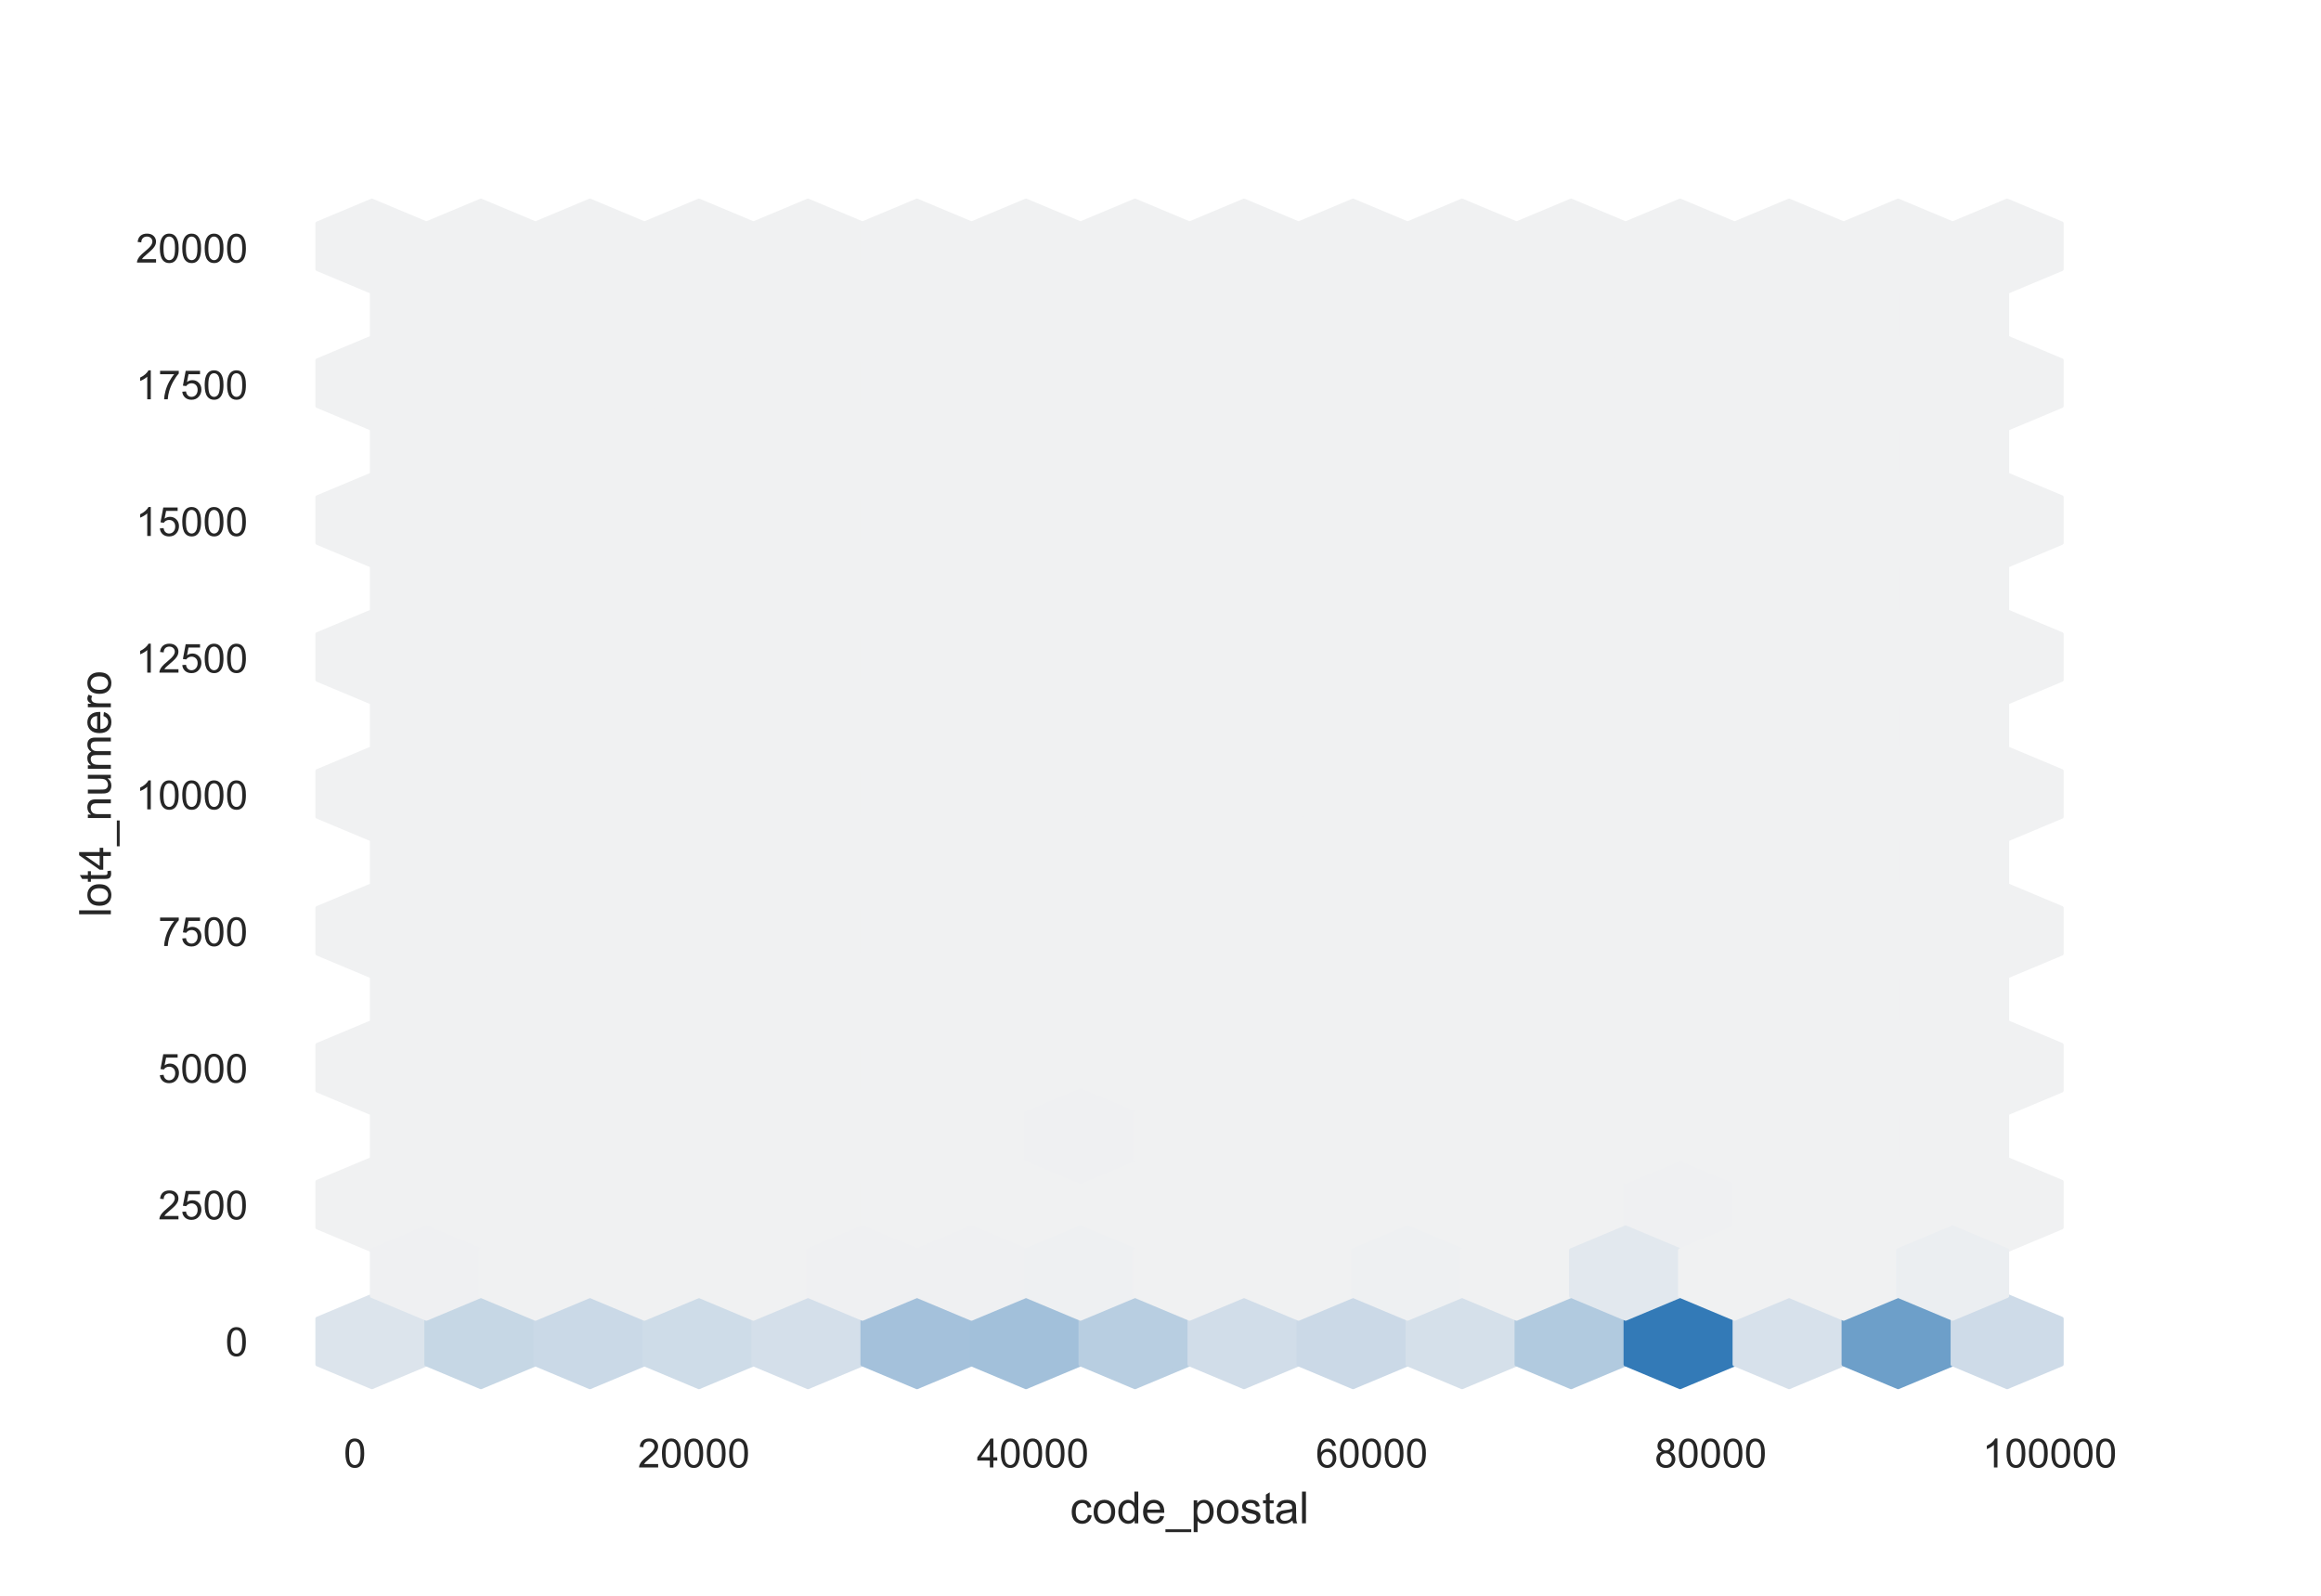 <?xml version="1.0" encoding="utf-8" standalone="no"?>
<!DOCTYPE svg PUBLIC "-//W3C//DTD SVG 1.1//EN"
  "http://www.w3.org/Graphics/SVG/1.1/DTD/svg11.dtd">
<!-- Created with matplotlib (https://matplotlib.org/) -->
<svg height="396pt" version="1.1" viewBox="0 0 576 396" width="576pt" xmlns="http://www.w3.org/2000/svg" xmlns:xlink="http://www.w3.org/1999/xlink">
 <defs>
  <style type="text/css">*{stroke-linecap:butt;stroke-linejoin:round;}</style>
 </defs>
 <g id="figure_1">
  <g id="patch_1">
   <path d="M 0 396 
L 576 396 
L 576 0 
L 0 0 
z
" style="fill:#ffffff;"/>
  </g>
  <g id="axes_1">
   <g id="patch_2">
    <path d="M 72 346.5 
L 518.4 346.5 
L 518.4 47.52 
L 72 47.52 
z
" style="fill:#ffffff;"/>
   </g>
   <g id="matplotlib.axis_1">
    <g id="xtick_1">
     <g id="text_1">
      <!-- 0 -->
      <g style="fill:#262626;" transform="translate(85.305 364.158)scale(0.1 -0.1)">
       <defs>
        <path d="M 4.156 35.297 
Q 4.156 48 6.766 55.734 
Q 9.375 63.484 14.516 67.672 
Q 19.672 71.875 27.484 71.875 
Q 33.25 71.875 37.594 69.547 
Q 41.938 67.234 44.766 62.859 
Q 47.609 58.5 49.219 52.219 
Q 50.828 45.953 50.828 35.297 
Q 50.828 22.703 48.234 14.969 
Q 45.656 7.234 40.5 3 
Q 35.359 -1.219 27.484 -1.219 
Q 17.141 -1.219 11.234 6.203 
Q 4.156 15.141 4.156 35.297 
z
M 13.188 35.297 
Q 13.188 17.672 17.312 11.828 
Q 21.438 6 27.484 6 
Q 33.547 6 37.672 11.859 
Q 41.797 17.719 41.797 35.297 
Q 41.797 52.984 37.672 58.781 
Q 33.547 64.594 27.391 64.594 
Q 21.344 64.594 17.719 59.469 
Q 13.188 52.938 13.188 35.297 
z
" id="ArialMT-48"/>
       </defs>
       <use xlink:href="#ArialMT-48"/>
      </g>
     </g>
    </g>
    <g id="xtick_2">
     <g id="text_2">
      <!-- 20000 -->
      <g style="fill:#262626;" transform="translate(158.299 364.158)scale(0.1 -0.1)">
       <defs>
        <path d="M 50.344 8.453 
L 50.344 0 
L 3.031 0 
Q 2.938 3.172 4.047 6.109 
Q 5.859 10.938 9.828 15.625 
Q 13.812 20.312 21.344 26.469 
Q 33.016 36.031 37.109 41.625 
Q 41.219 47.219 41.219 52.203 
Q 41.219 57.422 37.469 61 
Q 33.734 64.594 27.734 64.594 
Q 21.391 64.594 17.578 60.781 
Q 13.766 56.984 13.719 50.25 
L 4.688 51.172 
Q 5.609 61.281 11.656 66.578 
Q 17.719 71.875 27.938 71.875 
Q 38.234 71.875 44.234 66.156 
Q 50.25 60.453 50.25 52 
Q 50.25 47.703 48.484 43.547 
Q 46.734 39.406 42.656 34.812 
Q 38.578 30.219 29.109 22.219 
Q 21.188 15.578 18.938 13.203 
Q 16.703 10.844 15.234 8.453 
z
" id="ArialMT-50"/>
       </defs>
       <use xlink:href="#ArialMT-50"/>
       <use x="55.615" xlink:href="#ArialMT-48"/>
       <use x="111.23" xlink:href="#ArialMT-48"/>
       <use x="166.846" xlink:href="#ArialMT-48"/>
       <use x="222.461" xlink:href="#ArialMT-48"/>
      </g>
     </g>
    </g>
    <g id="xtick_3">
     <g id="text_3">
      <!-- 40000 -->
      <g style="fill:#262626;" transform="translate(242.415 364.158)scale(0.1 -0.1)">
       <defs>
        <path d="M 32.328 0 
L 32.328 17.141 
L 1.266 17.141 
L 1.266 25.203 
L 33.938 71.578 
L 41.109 71.578 
L 41.109 25.203 
L 50.781 25.203 
L 50.781 17.141 
L 41.109 17.141 
L 41.109 0 
z
M 32.328 25.203 
L 32.328 57.469 
L 9.906 25.203 
z
" id="ArialMT-52"/>
       </defs>
       <use xlink:href="#ArialMT-52"/>
       <use x="55.615" xlink:href="#ArialMT-48"/>
       <use x="111.23" xlink:href="#ArialMT-48"/>
       <use x="166.846" xlink:href="#ArialMT-48"/>
       <use x="222.461" xlink:href="#ArialMT-48"/>
      </g>
     </g>
    </g>
    <g id="xtick_4">
     <g id="text_4">
      <!-- 60000 -->
      <g style="fill:#262626;" transform="translate(326.531 364.158)scale(0.1 -0.1)">
       <defs>
        <path d="M 49.75 54.047 
L 41.016 53.375 
Q 39.844 58.547 37.703 60.891 
Q 34.125 64.656 28.906 64.656 
Q 24.703 64.656 21.531 62.312 
Q 17.391 59.281 14.984 53.469 
Q 12.594 47.656 12.5 36.922 
Q 15.672 41.75 20.266 44.094 
Q 24.859 46.438 29.891 46.438 
Q 38.672 46.438 44.844 39.969 
Q 51.031 33.5 51.031 23.25 
Q 51.031 16.5 48.125 10.719 
Q 45.219 4.938 40.141 1.859 
Q 35.062 -1.219 28.609 -1.219 
Q 17.625 -1.219 10.688 6.859 
Q 3.766 14.938 3.766 33.5 
Q 3.766 54.25 11.422 63.672 
Q 18.109 71.875 29.438 71.875 
Q 37.891 71.875 43.281 67.141 
Q 48.688 62.406 49.75 54.047 
z
M 13.875 23.188 
Q 13.875 18.656 15.797 14.5 
Q 17.719 10.359 21.188 8.172 
Q 24.656 6 28.469 6 
Q 34.031 6 38.031 10.484 
Q 42.047 14.984 42.047 22.703 
Q 42.047 30.125 38.078 34.391 
Q 34.125 38.672 28.125 38.672 
Q 22.172 38.672 18.016 34.391 
Q 13.875 30.125 13.875 23.188 
z
" id="ArialMT-54"/>
       </defs>
       <use xlink:href="#ArialMT-54"/>
       <use x="55.615" xlink:href="#ArialMT-48"/>
       <use x="111.23" xlink:href="#ArialMT-48"/>
       <use x="166.846" xlink:href="#ArialMT-48"/>
       <use x="222.461" xlink:href="#ArialMT-48"/>
      </g>
     </g>
    </g>
    <g id="xtick_5">
     <g id="text_5">
      <!-- 80000 -->
      <g style="fill:#262626;" transform="translate(410.647 364.158)scale(0.1 -0.1)">
       <defs>
        <path d="M 17.672 38.812 
Q 12.203 40.828 9.562 44.531 
Q 6.938 48.25 6.938 53.422 
Q 6.938 61.234 12.547 66.547 
Q 18.172 71.875 27.484 71.875 
Q 36.859 71.875 42.578 66.422 
Q 48.297 60.984 48.297 53.172 
Q 48.297 48.188 45.672 44.5 
Q 43.062 40.828 37.75 38.812 
Q 44.344 36.672 47.781 31.875 
Q 51.219 27.094 51.219 20.453 
Q 51.219 11.281 44.719 5.031 
Q 38.234 -1.219 27.641 -1.219 
Q 17.047 -1.219 10.547 5.047 
Q 4.047 11.328 4.047 20.703 
Q 4.047 27.688 7.594 32.391 
Q 11.141 37.109 17.672 38.812 
z
M 15.922 53.719 
Q 15.922 48.641 19.188 45.406 
Q 22.469 42.188 27.688 42.188 
Q 32.766 42.188 36.016 45.375 
Q 39.266 48.578 39.266 53.219 
Q 39.266 58.062 35.906 61.359 
Q 32.562 64.656 27.594 64.656 
Q 22.562 64.656 19.234 61.422 
Q 15.922 58.203 15.922 53.719 
z
M 13.094 20.656 
Q 13.094 16.891 14.875 13.375 
Q 16.656 9.859 20.172 7.922 
Q 23.688 6 27.734 6 
Q 34.031 6 38.125 10.047 
Q 42.234 14.109 42.234 20.359 
Q 42.234 26.703 38.016 30.859 
Q 33.797 35.016 27.438 35.016 
Q 21.234 35.016 17.156 30.906 
Q 13.094 26.812 13.094 20.656 
z
" id="ArialMT-56"/>
       </defs>
       <use xlink:href="#ArialMT-56"/>
       <use x="55.615" xlink:href="#ArialMT-48"/>
       <use x="111.23" xlink:href="#ArialMT-48"/>
       <use x="166.846" xlink:href="#ArialMT-48"/>
       <use x="222.461" xlink:href="#ArialMT-48"/>
      </g>
     </g>
    </g>
    <g id="xtick_6">
     <g id="text_6">
      <!-- 100000 -->
      <g style="fill:#262626;" transform="translate(491.983 364.158)scale(0.1 -0.1)">
       <defs>
        <path d="M 37.25 0 
L 28.469 0 
L 28.469 56 
Q 25.297 52.984 20.141 49.953 
Q 14.984 46.922 10.891 45.406 
L 10.891 53.906 
Q 18.266 57.375 23.781 62.297 
Q 29.297 67.234 31.594 71.875 
L 37.25 71.875 
z
" id="ArialMT-49"/>
       </defs>
       <use xlink:href="#ArialMT-49"/>
       <use x="55.615" xlink:href="#ArialMT-48"/>
       <use x="111.23" xlink:href="#ArialMT-48"/>
       <use x="166.846" xlink:href="#ArialMT-48"/>
       <use x="222.461" xlink:href="#ArialMT-48"/>
       <use x="278.076" xlink:href="#ArialMT-48"/>
      </g>
     </g>
    </g>
    <g id="text_7">
     <!-- code_postal -->
     <g style="fill:#262626;" transform="translate(265.54 378.019)scale(0.11 -0.11)">
      <defs>
       <path d="M 40.438 19 
L 49.078 17.875 
Q 47.656 8.938 41.812 3.875 
Q 35.984 -1.172 27.484 -1.172 
Q 16.844 -1.172 10.375 5.781 
Q 3.906 12.75 3.906 25.734 
Q 3.906 34.125 6.688 40.422 
Q 9.469 46.734 15.156 49.875 
Q 20.844 53.031 27.547 53.031 
Q 35.984 53.031 41.359 48.75 
Q 46.734 44.484 48.25 36.625 
L 39.703 35.297 
Q 38.484 40.531 35.375 43.156 
Q 32.281 45.797 27.875 45.797 
Q 21.234 45.797 17.078 41.031 
Q 12.938 36.281 12.938 25.984 
Q 12.938 15.531 16.938 10.797 
Q 20.953 6.062 27.391 6.062 
Q 32.562 6.062 36.031 9.234 
Q 39.5 12.406 40.438 19 
z
" id="ArialMT-99"/>
       <path d="M 3.328 25.922 
Q 3.328 40.328 11.328 47.266 
Q 18.016 53.031 27.641 53.031 
Q 38.328 53.031 45.109 46.016 
Q 51.906 39.016 51.906 26.656 
Q 51.906 16.656 48.906 10.906 
Q 45.906 5.172 40.156 2 
Q 34.422 -1.172 27.641 -1.172 
Q 16.75 -1.172 10.031 5.812 
Q 3.328 12.797 3.328 25.922 
z
M 12.359 25.922 
Q 12.359 15.969 16.703 11.016 
Q 21.047 6.062 27.641 6.062 
Q 34.188 6.062 38.531 11.031 
Q 42.875 16.016 42.875 26.219 
Q 42.875 35.844 38.5 40.797 
Q 34.125 45.75 27.641 45.75 
Q 21.047 45.75 16.703 40.812 
Q 12.359 35.891 12.359 25.922 
z
" id="ArialMT-111"/>
       <path d="M 40.234 0 
L 40.234 6.547 
Q 35.297 -1.172 25.734 -1.172 
Q 19.531 -1.172 14.328 2.25 
Q 9.125 5.672 6.266 11.797 
Q 3.422 17.922 3.422 25.875 
Q 3.422 33.641 6 39.969 
Q 8.594 46.297 13.766 49.656 
Q 18.953 53.031 25.344 53.031 
Q 30.031 53.031 33.688 51.047 
Q 37.359 49.078 39.656 45.906 
L 39.656 71.578 
L 48.391 71.578 
L 48.391 0 
z
M 12.453 25.875 
Q 12.453 15.922 16.641 10.984 
Q 20.844 6.062 26.562 6.062 
Q 32.328 6.062 36.344 10.766 
Q 40.375 15.484 40.375 25.141 
Q 40.375 35.797 36.266 40.766 
Q 32.172 45.75 26.172 45.75 
Q 20.312 45.75 16.375 40.969 
Q 12.453 36.188 12.453 25.875 
z
" id="ArialMT-100"/>
       <path d="M 42.094 16.703 
L 51.172 15.578 
Q 49.031 7.625 43.219 3.219 
Q 37.406 -1.172 28.375 -1.172 
Q 17 -1.172 10.328 5.828 
Q 3.656 12.844 3.656 25.484 
Q 3.656 38.578 10.391 45.797 
Q 17.141 53.031 27.875 53.031 
Q 38.281 53.031 44.875 45.953 
Q 51.469 38.875 51.469 26.031 
Q 51.469 25.25 51.422 23.688 
L 12.75 23.688 
Q 13.234 15.141 17.578 10.594 
Q 21.922 6.062 28.422 6.062 
Q 33.25 6.062 36.672 8.594 
Q 40.094 11.141 42.094 16.703 
z
M 13.234 30.906 
L 42.188 30.906 
Q 41.609 37.453 38.875 40.719 
Q 34.672 45.797 27.984 45.797 
Q 21.922 45.797 17.797 41.75 
Q 13.672 37.703 13.234 30.906 
z
" id="ArialMT-101"/>
       <path d="M -1.516 -19.875 
L -1.516 -13.531 
L 56.734 -13.531 
L 56.734 -19.875 
z
" id="ArialMT-95"/>
       <path d="M 6.594 -19.875 
L 6.594 51.859 
L 14.594 51.859 
L 14.594 45.125 
Q 17.438 49.078 21 51.047 
Q 24.562 53.031 29.641 53.031 
Q 36.281 53.031 41.359 49.609 
Q 46.438 46.188 49.016 39.953 
Q 51.609 33.734 51.609 26.312 
Q 51.609 18.359 48.75 11.984 
Q 45.906 5.609 40.453 2.219 
Q 35.016 -1.172 29 -1.172 
Q 24.609 -1.172 21.109 0.688 
Q 17.625 2.547 15.375 5.375 
L 15.375 -19.875 
z
M 14.547 25.641 
Q 14.547 15.625 18.594 10.844 
Q 22.656 6.062 28.422 6.062 
Q 34.281 6.062 38.453 11.016 
Q 42.625 15.969 42.625 26.375 
Q 42.625 36.281 38.547 41.203 
Q 34.469 46.141 28.812 46.141 
Q 23.188 46.141 18.859 40.891 
Q 14.547 35.641 14.547 25.641 
z
" id="ArialMT-112"/>
       <path d="M 3.078 15.484 
L 11.766 16.844 
Q 12.5 11.625 15.844 8.844 
Q 19.188 6.062 25.203 6.062 
Q 31.25 6.062 34.172 8.516 
Q 37.109 10.984 37.109 14.312 
Q 37.109 17.281 34.516 19 
Q 32.719 20.172 25.531 21.969 
Q 15.875 24.422 12.141 26.203 
Q 8.406 27.984 6.469 31.125 
Q 4.547 34.281 4.547 38.094 
Q 4.547 41.547 6.125 44.5 
Q 7.719 47.469 10.453 49.422 
Q 12.5 50.922 16.031 51.969 
Q 19.578 53.031 23.641 53.031 
Q 29.734 53.031 34.344 51.266 
Q 38.969 49.516 41.156 46.5 
Q 43.359 43.5 44.188 38.484 
L 35.594 37.312 
Q 35.016 41.312 32.203 43.547 
Q 29.391 45.797 24.266 45.797 
Q 18.219 45.797 15.625 43.797 
Q 13.031 41.797 13.031 39.109 
Q 13.031 37.406 14.109 36.031 
Q 15.188 34.625 17.484 33.688 
Q 18.797 33.203 25.25 31.453 
Q 34.578 28.953 38.25 27.359 
Q 41.938 25.781 44.031 22.75 
Q 46.141 19.734 46.141 15.234 
Q 46.141 10.844 43.578 6.953 
Q 41.016 3.078 36.172 0.953 
Q 31.344 -1.172 25.25 -1.172 
Q 15.141 -1.172 9.844 3.031 
Q 4.547 7.234 3.078 15.484 
z
" id="ArialMT-115"/>
       <path d="M 25.781 7.859 
L 27.047 0.094 
Q 23.344 -0.688 20.406 -0.688 
Q 15.625 -0.688 12.984 0.828 
Q 10.359 2.344 9.281 4.812 
Q 8.203 7.281 8.203 15.188 
L 8.203 45.016 
L 1.766 45.016 
L 1.766 51.859 
L 8.203 51.859 
L 8.203 64.703 
L 16.938 69.969 
L 16.938 51.859 
L 25.781 51.859 
L 25.781 45.016 
L 16.938 45.016 
L 16.938 14.703 
Q 16.938 10.938 17.406 9.859 
Q 17.875 8.797 18.922 8.156 
Q 19.969 7.516 21.922 7.516 
Q 23.391 7.516 25.781 7.859 
z
" id="ArialMT-116"/>
       <path d="M 40.438 6.391 
Q 35.547 2.25 31.031 0.531 
Q 26.516 -1.172 21.344 -1.172 
Q 12.797 -1.172 8.203 3 
Q 3.609 7.172 3.609 13.672 
Q 3.609 17.484 5.344 20.625 
Q 7.078 23.781 9.891 25.688 
Q 12.703 27.594 16.219 28.562 
Q 18.797 29.25 24.031 29.891 
Q 34.672 31.156 39.703 32.906 
Q 39.75 34.719 39.75 35.203 
Q 39.75 40.578 37.25 42.781 
Q 33.891 45.75 27.25 45.75 
Q 21.047 45.75 18.094 43.578 
Q 15.141 41.406 13.719 35.891 
L 5.125 37.062 
Q 6.297 42.578 8.984 45.969 
Q 11.672 49.359 16.75 51.188 
Q 21.828 53.031 28.516 53.031 
Q 35.156 53.031 39.297 51.469 
Q 43.453 49.906 45.406 47.531 
Q 47.359 45.172 48.141 41.547 
Q 48.578 39.312 48.578 33.453 
L 48.578 21.734 
Q 48.578 9.469 49.141 6.219 
Q 49.703 2.984 51.375 0 
L 42.188 0 
Q 40.828 2.734 40.438 6.391 
z
M 39.703 26.031 
Q 34.906 24.078 25.344 22.703 
Q 19.922 21.922 17.672 20.938 
Q 15.438 19.969 14.203 18.094 
Q 12.984 16.219 12.984 13.922 
Q 12.984 10.406 15.641 8.062 
Q 18.312 5.719 23.438 5.719 
Q 28.516 5.719 32.469 7.938 
Q 36.422 10.156 38.281 14.016 
Q 39.703 17 39.703 22.797 
z
" id="ArialMT-97"/>
       <path d="M 6.391 0 
L 6.391 71.578 
L 15.188 71.578 
L 15.188 0 
z
" id="ArialMT-108"/>
      </defs>
      <use xlink:href="#ArialMT-99"/>
      <use x="50" xlink:href="#ArialMT-111"/>
      <use x="105.615" xlink:href="#ArialMT-100"/>
      <use x="161.23" xlink:href="#ArialMT-101"/>
      <use x="216.846" xlink:href="#ArialMT-95"/>
      <use x="272.461" xlink:href="#ArialMT-112"/>
      <use x="328.076" xlink:href="#ArialMT-111"/>
      <use x="383.691" xlink:href="#ArialMT-115"/>
      <use x="433.691" xlink:href="#ArialMT-116"/>
      <use x="461.475" xlink:href="#ArialMT-97"/>
      <use x="517.09" xlink:href="#ArialMT-108"/>
     </g>
    </g>
   </g>
   <g id="matplotlib.axis_2">
    <g id="ytick_1">
     <g id="text_8">
      <!-- 0 -->
      <g style="fill:#262626;" transform="translate(55.939 336.516)scale(0.1 -0.1)">
       <use xlink:href="#ArialMT-48"/>
      </g>
     </g>
    </g>
    <g id="ytick_2">
     <g id="text_9">
      <!-- 2500 -->
      <g style="fill:#262626;" transform="translate(39.256 302.597)scale(0.1 -0.1)">
       <defs>
        <path d="M 4.156 18.75 
L 13.375 19.531 
Q 14.406 12.797 18.141 9.391 
Q 21.875 6 27.156 6 
Q 33.5 6 37.891 10.781 
Q 42.281 15.578 42.281 23.484 
Q 42.281 31 38.062 35.344 
Q 33.844 39.703 27 39.703 
Q 22.75 39.703 19.328 37.766 
Q 15.922 35.844 13.969 32.766 
L 5.719 33.844 
L 12.641 70.609 
L 48.25 70.609 
L 48.25 62.203 
L 19.672 62.203 
L 15.828 42.969 
Q 22.266 47.469 29.344 47.469 
Q 38.719 47.469 45.156 40.969 
Q 51.609 34.469 51.609 24.266 
Q 51.609 14.547 45.953 7.469 
Q 39.062 -1.219 27.156 -1.219 
Q 17.391 -1.219 11.203 4.25 
Q 5.031 9.719 4.156 18.75 
z
" id="ArialMT-53"/>
       </defs>
       <use xlink:href="#ArialMT-50"/>
       <use x="55.615" xlink:href="#ArialMT-53"/>
       <use x="111.23" xlink:href="#ArialMT-48"/>
       <use x="166.846" xlink:href="#ArialMT-48"/>
      </g>
     </g>
    </g>
    <g id="ytick_3">
     <g id="text_10">
      <!-- 5000 -->
      <g style="fill:#262626;" transform="translate(39.256 268.678)scale(0.1 -0.1)">
       <use xlink:href="#ArialMT-53"/>
       <use x="55.615" xlink:href="#ArialMT-48"/>
       <use x="111.23" xlink:href="#ArialMT-48"/>
       <use x="166.846" xlink:href="#ArialMT-48"/>
      </g>
     </g>
    </g>
    <g id="ytick_4">
     <g id="text_11">
      <!-- 7500 -->
      <g style="fill:#262626;" transform="translate(39.256 234.759)scale(0.1 -0.1)">
       <defs>
        <path d="M 4.734 62.203 
L 4.734 70.656 
L 51.078 70.656 
L 51.078 63.812 
Q 44.234 56.547 37.516 44.484 
Q 30.812 32.422 27.156 19.672 
Q 24.516 10.688 23.781 0 
L 14.75 0 
Q 14.891 8.453 18.062 20.406 
Q 21.234 32.375 27.172 43.484 
Q 33.109 54.594 39.797 62.203 
z
" id="ArialMT-55"/>
       </defs>
       <use xlink:href="#ArialMT-55"/>
       <use x="55.615" xlink:href="#ArialMT-53"/>
       <use x="111.23" xlink:href="#ArialMT-48"/>
       <use x="166.846" xlink:href="#ArialMT-48"/>
      </g>
     </g>
    </g>
    <g id="ytick_5">
     <g id="text_12">
      <!-- 10000 -->
      <g style="fill:#262626;" transform="translate(33.695 200.84)scale(0.1 -0.1)">
       <use xlink:href="#ArialMT-49"/>
       <use x="55.615" xlink:href="#ArialMT-48"/>
       <use x="111.23" xlink:href="#ArialMT-48"/>
       <use x="166.846" xlink:href="#ArialMT-48"/>
       <use x="222.461" xlink:href="#ArialMT-48"/>
      </g>
     </g>
    </g>
    <g id="ytick_6">
     <g id="text_13">
      <!-- 12500 -->
      <g style="fill:#262626;" transform="translate(33.695 166.921)scale(0.1 -0.1)">
       <use xlink:href="#ArialMT-49"/>
       <use x="55.615" xlink:href="#ArialMT-50"/>
       <use x="111.23" xlink:href="#ArialMT-53"/>
       <use x="166.846" xlink:href="#ArialMT-48"/>
       <use x="222.461" xlink:href="#ArialMT-48"/>
      </g>
     </g>
    </g>
    <g id="ytick_7">
     <g id="text_14">
      <!-- 15000 -->
      <g style="fill:#262626;" transform="translate(33.695 133.002)scale(0.1 -0.1)">
       <use xlink:href="#ArialMT-49"/>
       <use x="55.615" xlink:href="#ArialMT-53"/>
       <use x="111.23" xlink:href="#ArialMT-48"/>
       <use x="166.846" xlink:href="#ArialMT-48"/>
       <use x="222.461" xlink:href="#ArialMT-48"/>
      </g>
     </g>
    </g>
    <g id="ytick_8">
     <g id="text_15">
      <!-- 17500 -->
      <g style="fill:#262626;" transform="translate(33.695 99.083)scale(0.1 -0.1)">
       <use xlink:href="#ArialMT-49"/>
       <use x="55.615" xlink:href="#ArialMT-55"/>
       <use x="111.23" xlink:href="#ArialMT-53"/>
       <use x="166.846" xlink:href="#ArialMT-48"/>
       <use x="222.461" xlink:href="#ArialMT-48"/>
      </g>
     </g>
    </g>
    <g id="ytick_9">
     <g id="text_16">
      <!-- 20000 -->
      <g style="fill:#262626;" transform="translate(33.695 65.164)scale(0.1 -0.1)">
       <use xlink:href="#ArialMT-50"/>
       <use x="55.615" xlink:href="#ArialMT-48"/>
       <use x="111.23" xlink:href="#ArialMT-48"/>
       <use x="166.846" xlink:href="#ArialMT-48"/>
       <use x="222.461" xlink:href="#ArialMT-48"/>
      </g>
     </g>
    </g>
    <g id="text_17">
     <!-- lot4_numero -->
     <g style="fill:#262626;" transform="translate(27.509 227.582)rotate(-90)scale(0.11 -0.11)">
      <defs>
       <path d="M 6.594 0 
L 6.594 51.859 
L 14.5 51.859 
L 14.5 44.484 
Q 20.219 53.031 31 53.031 
Q 35.688 53.031 39.625 51.344 
Q 43.562 49.656 45.516 46.922 
Q 47.469 44.188 48.25 40.438 
Q 48.734 37.984 48.734 31.891 
L 48.734 0 
L 39.938 0 
L 39.938 31.547 
Q 39.938 36.922 38.906 39.578 
Q 37.891 42.234 35.281 43.812 
Q 32.672 45.406 29.156 45.406 
Q 23.531 45.406 19.453 41.844 
Q 15.375 38.281 15.375 28.328 
L 15.375 0 
z
" id="ArialMT-110"/>
       <path d="M 40.578 0 
L 40.578 7.625 
Q 34.516 -1.172 24.125 -1.172 
Q 19.531 -1.172 15.547 0.578 
Q 11.578 2.344 9.641 5 
Q 7.719 7.672 6.938 11.531 
Q 6.391 14.109 6.391 19.734 
L 6.391 51.859 
L 15.188 51.859 
L 15.188 23.094 
Q 15.188 16.219 15.719 13.812 
Q 16.547 10.359 19.234 8.375 
Q 21.922 6.391 25.875 6.391 
Q 29.828 6.391 33.297 8.422 
Q 36.766 10.453 38.203 13.938 
Q 39.656 17.438 39.656 24.078 
L 39.656 51.859 
L 48.438 51.859 
L 48.438 0 
z
" id="ArialMT-117"/>
       <path d="M 6.594 0 
L 6.594 51.859 
L 14.453 51.859 
L 14.453 44.578 
Q 16.891 48.391 20.938 50.703 
Q 25 53.031 30.172 53.031 
Q 35.938 53.031 39.625 50.641 
Q 43.312 48.25 44.828 43.953 
Q 50.984 53.031 60.844 53.031 
Q 68.562 53.031 72.703 48.75 
Q 76.859 44.484 76.859 35.594 
L 76.859 0 
L 68.109 0 
L 68.109 32.672 
Q 68.109 37.938 67.25 40.25 
Q 66.406 42.578 64.156 43.984 
Q 61.922 45.406 58.891 45.406 
Q 53.422 45.406 49.797 41.766 
Q 46.188 38.141 46.188 30.125 
L 46.188 0 
L 37.406 0 
L 37.406 33.688 
Q 37.406 39.547 35.25 42.469 
Q 33.109 45.406 28.219 45.406 
Q 24.516 45.406 21.359 43.453 
Q 18.219 41.5 16.797 37.734 
Q 15.375 33.984 15.375 26.906 
L 15.375 0 
z
" id="ArialMT-109"/>
       <path d="M 6.5 0 
L 6.5 51.859 
L 14.406 51.859 
L 14.406 44 
Q 17.438 49.516 20 51.266 
Q 22.562 53.031 25.641 53.031 
Q 30.078 53.031 34.672 50.203 
L 31.641 42.047 
Q 28.422 43.953 25.203 43.953 
Q 22.312 43.953 20.016 42.219 
Q 17.719 40.484 16.75 37.406 
Q 15.281 32.719 15.281 27.156 
L 15.281 0 
z
" id="ArialMT-114"/>
      </defs>
      <use xlink:href="#ArialMT-108"/>
      <use x="22.217" xlink:href="#ArialMT-111"/>
      <use x="77.832" xlink:href="#ArialMT-116"/>
      <use x="105.615" xlink:href="#ArialMT-52"/>
      <use x="161.23" xlink:href="#ArialMT-95"/>
      <use x="216.846" xlink:href="#ArialMT-110"/>
      <use x="272.461" xlink:href="#ArialMT-117"/>
      <use x="328.076" xlink:href="#ArialMT-109"/>
      <use x="411.377" xlink:href="#ArialMT-101"/>
      <use x="466.992" xlink:href="#ArialMT-114"/>
      <use x="500.293" xlink:href="#ArialMT-111"/>
     </g>
    </g>
   </g>
   <g id="PolyCollection_1">
    <defs>
     <path d="M 101.612 -57.4 
L 101.612 -68.725 
L 88.085 -74.388 
L 74.558 -68.725 
L 74.558 -57.4 
L 88.085 -51.738 
z
" id="C0_0_6fde3bc273"/>
    </defs>
    <g clip-path="url(#pc81775486a)">
     <use style="fill:#dce4ec;stroke:#dce4ec;" x="4.206" xlink:href="#C0_0_6fde3bc273" y="395.973"/>
    </g>
    <g clip-path="url(#pc81775486a)">
     <use style="fill:#f0f1f2;stroke:#f0f1f2;" x="4.206" xlink:href="#C0_0_6fde3bc273" y="361.998"/>
    </g>
    <g clip-path="url(#pc81775486a)">
     <use style="fill:#f0f1f2;stroke:#f0f1f2;" x="4.206" xlink:href="#C0_0_6fde3bc273" y="328.023"/>
    </g>
    <g clip-path="url(#pc81775486a)">
     <use style="fill:#f0f1f2;stroke:#f0f1f2;" x="4.206" xlink:href="#C0_0_6fde3bc273" y="294.048"/>
    </g>
    <g clip-path="url(#pc81775486a)">
     <use style="fill:#f0f1f2;stroke:#f0f1f2;" x="4.206" xlink:href="#C0_0_6fde3bc273" y="260.073"/>
    </g>
    <g clip-path="url(#pc81775486a)">
     <use style="fill:#f0f1f2;stroke:#f0f1f2;" x="4.206" xlink:href="#C0_0_6fde3bc273" y="226.098"/>
    </g>
    <g clip-path="url(#pc81775486a)">
     <use style="fill:#f0f1f2;stroke:#f0f1f2;" x="4.206" xlink:href="#C0_0_6fde3bc273" y="192.123"/>
    </g>
    <g clip-path="url(#pc81775486a)">
     <use style="fill:#f0f1f2;stroke:#f0f1f2;" x="4.206" xlink:href="#C0_0_6fde3bc273" y="158.148"/>
    </g>
    <g clip-path="url(#pc81775486a)">
     <use style="fill:#f0f1f2;stroke:#f0f1f2;" x="4.206" xlink:href="#C0_0_6fde3bc273" y="124.173"/>
    </g>
    <g clip-path="url(#pc81775486a)">
     <use style="fill:#c6d7e5;stroke:#c6d7e5;" x="31.26" xlink:href="#C0_0_6fde3bc273" y="395.973"/>
    </g>
    <g clip-path="url(#pc81775486a)">
     <use style="fill:#f0f1f2;stroke:#f0f1f2;" x="31.26" xlink:href="#C0_0_6fde3bc273" y="361.998"/>
    </g>
    <g clip-path="url(#pc81775486a)">
     <use style="fill:#f0f1f2;stroke:#f0f1f2;" x="31.26" xlink:href="#C0_0_6fde3bc273" y="328.023"/>
    </g>
    <g clip-path="url(#pc81775486a)">
     <use style="fill:#f0f1f2;stroke:#f0f1f2;" x="31.26" xlink:href="#C0_0_6fde3bc273" y="294.048"/>
    </g>
    <g clip-path="url(#pc81775486a)">
     <use style="fill:#f0f1f2;stroke:#f0f1f2;" x="31.26" xlink:href="#C0_0_6fde3bc273" y="260.073"/>
    </g>
    <g clip-path="url(#pc81775486a)">
     <use style="fill:#f0f1f2;stroke:#f0f1f2;" x="31.26" xlink:href="#C0_0_6fde3bc273" y="226.098"/>
    </g>
    <g clip-path="url(#pc81775486a)">
     <use style="fill:#f0f1f2;stroke:#f0f1f2;" x="31.26" xlink:href="#C0_0_6fde3bc273" y="192.123"/>
    </g>
    <g clip-path="url(#pc81775486a)">
     <use style="fill:#f0f1f2;stroke:#f0f1f2;" x="31.26" xlink:href="#C0_0_6fde3bc273" y="158.148"/>
    </g>
    <g clip-path="url(#pc81775486a)">
     <use style="fill:#f0f1f2;stroke:#f0f1f2;" x="31.26" xlink:href="#C0_0_6fde3bc273" y="124.173"/>
    </g>
    <g clip-path="url(#pc81775486a)">
     <use style="fill:#cad9e7;stroke:#cad9e7;" x="58.315" xlink:href="#C0_0_6fde3bc273" y="395.973"/>
    </g>
    <g clip-path="url(#pc81775486a)">
     <use style="fill:#f0f1f2;stroke:#f0f1f2;" x="58.315" xlink:href="#C0_0_6fde3bc273" y="361.998"/>
    </g>
    <g clip-path="url(#pc81775486a)">
     <use style="fill:#f0f1f2;stroke:#f0f1f2;" x="58.315" xlink:href="#C0_0_6fde3bc273" y="328.023"/>
    </g>
    <g clip-path="url(#pc81775486a)">
     <use style="fill:#f0f1f2;stroke:#f0f1f2;" x="58.315" xlink:href="#C0_0_6fde3bc273" y="294.048"/>
    </g>
    <g clip-path="url(#pc81775486a)">
     <use style="fill:#f0f1f2;stroke:#f0f1f2;" x="58.315" xlink:href="#C0_0_6fde3bc273" y="260.073"/>
    </g>
    <g clip-path="url(#pc81775486a)">
     <use style="fill:#f0f1f2;stroke:#f0f1f2;" x="58.315" xlink:href="#C0_0_6fde3bc273" y="226.098"/>
    </g>
    <g clip-path="url(#pc81775486a)">
     <use style="fill:#f0f1f2;stroke:#f0f1f2;" x="58.315" xlink:href="#C0_0_6fde3bc273" y="192.123"/>
    </g>
    <g clip-path="url(#pc81775486a)">
     <use style="fill:#f0f1f2;stroke:#f0f1f2;" x="58.315" xlink:href="#C0_0_6fde3bc273" y="158.148"/>
    </g>
    <g clip-path="url(#pc81775486a)">
     <use style="fill:#f0f1f2;stroke:#f0f1f2;" x="58.315" xlink:href="#C0_0_6fde3bc273" y="124.173"/>
    </g>
    <g clip-path="url(#pc81775486a)">
     <use style="fill:#cedce8;stroke:#cedce8;" x="85.369" xlink:href="#C0_0_6fde3bc273" y="395.973"/>
    </g>
    <g clip-path="url(#pc81775486a)">
     <use style="fill:#f0f1f2;stroke:#f0f1f2;" x="85.369" xlink:href="#C0_0_6fde3bc273" y="361.998"/>
    </g>
    <g clip-path="url(#pc81775486a)">
     <use style="fill:#f0f1f2;stroke:#f0f1f2;" x="85.369" xlink:href="#C0_0_6fde3bc273" y="328.023"/>
    </g>
    <g clip-path="url(#pc81775486a)">
     <use style="fill:#f0f1f2;stroke:#f0f1f2;" x="85.369" xlink:href="#C0_0_6fde3bc273" y="294.048"/>
    </g>
    <g clip-path="url(#pc81775486a)">
     <use style="fill:#f0f1f2;stroke:#f0f1f2;" x="85.369" xlink:href="#C0_0_6fde3bc273" y="260.073"/>
    </g>
    <g clip-path="url(#pc81775486a)">
     <use style="fill:#f0f1f2;stroke:#f0f1f2;" x="85.369" xlink:href="#C0_0_6fde3bc273" y="226.098"/>
    </g>
    <g clip-path="url(#pc81775486a)">
     <use style="fill:#f0f1f2;stroke:#f0f1f2;" x="85.369" xlink:href="#C0_0_6fde3bc273" y="192.123"/>
    </g>
    <g clip-path="url(#pc81775486a)">
     <use style="fill:#f0f1f2;stroke:#f0f1f2;" x="85.369" xlink:href="#C0_0_6fde3bc273" y="158.148"/>
    </g>
    <g clip-path="url(#pc81775486a)">
     <use style="fill:#f0f1f2;stroke:#f0f1f2;" x="85.369" xlink:href="#C0_0_6fde3bc273" y="124.173"/>
    </g>
    <g clip-path="url(#pc81775486a)">
     <use style="fill:#d4dfea;stroke:#d4dfea;" x="112.424" xlink:href="#C0_0_6fde3bc273" y="395.973"/>
    </g>
    <g clip-path="url(#pc81775486a)">
     <use style="fill:#f0f1f2;stroke:#f0f1f2;" x="112.424" xlink:href="#C0_0_6fde3bc273" y="361.998"/>
    </g>
    <g clip-path="url(#pc81775486a)">
     <use style="fill:#f0f1f2;stroke:#f0f1f2;" x="112.424" xlink:href="#C0_0_6fde3bc273" y="328.023"/>
    </g>
    <g clip-path="url(#pc81775486a)">
     <use style="fill:#f0f1f2;stroke:#f0f1f2;" x="112.424" xlink:href="#C0_0_6fde3bc273" y="294.048"/>
    </g>
    <g clip-path="url(#pc81775486a)">
     <use style="fill:#f0f1f2;stroke:#f0f1f2;" x="112.424" xlink:href="#C0_0_6fde3bc273" y="260.073"/>
    </g>
    <g clip-path="url(#pc81775486a)">
     <use style="fill:#f0f1f2;stroke:#f0f1f2;" x="112.424" xlink:href="#C0_0_6fde3bc273" y="226.098"/>
    </g>
    <g clip-path="url(#pc81775486a)">
     <use style="fill:#f0f1f2;stroke:#f0f1f2;" x="112.424" xlink:href="#C0_0_6fde3bc273" y="192.123"/>
    </g>
    <g clip-path="url(#pc81775486a)">
     <use style="fill:#f0f1f2;stroke:#f0f1f2;" x="112.424" xlink:href="#C0_0_6fde3bc273" y="158.148"/>
    </g>
    <g clip-path="url(#pc81775486a)">
     <use style="fill:#f0f1f2;stroke:#f0f1f2;" x="112.424" xlink:href="#C0_0_6fde3bc273" y="124.173"/>
    </g>
    <g clip-path="url(#pc81775486a)">
     <use style="fill:#a4c1db;stroke:#a4c1db;" x="139.479" xlink:href="#C0_0_6fde3bc273" y="395.973"/>
    </g>
    <g clip-path="url(#pc81775486a)">
     <use style="fill:#f0f1f2;stroke:#f0f1f2;" x="139.479" xlink:href="#C0_0_6fde3bc273" y="361.998"/>
    </g>
    <g clip-path="url(#pc81775486a)">
     <use style="fill:#f0f1f2;stroke:#f0f1f2;" x="139.479" xlink:href="#C0_0_6fde3bc273" y="328.023"/>
    </g>
    <g clip-path="url(#pc81775486a)">
     <use style="fill:#f0f1f2;stroke:#f0f1f2;" x="139.479" xlink:href="#C0_0_6fde3bc273" y="294.048"/>
    </g>
    <g clip-path="url(#pc81775486a)">
     <use style="fill:#f0f1f2;stroke:#f0f1f2;" x="139.479" xlink:href="#C0_0_6fde3bc273" y="260.073"/>
    </g>
    <g clip-path="url(#pc81775486a)">
     <use style="fill:#f0f1f2;stroke:#f0f1f2;" x="139.479" xlink:href="#C0_0_6fde3bc273" y="226.098"/>
    </g>
    <g clip-path="url(#pc81775486a)">
     <use style="fill:#f0f1f2;stroke:#f0f1f2;" x="139.479" xlink:href="#C0_0_6fde3bc273" y="192.123"/>
    </g>
    <g clip-path="url(#pc81775486a)">
     <use style="fill:#f0f1f2;stroke:#f0f1f2;" x="139.479" xlink:href="#C0_0_6fde3bc273" y="158.148"/>
    </g>
    <g clip-path="url(#pc81775486a)">
     <use style="fill:#f0f1f2;stroke:#f0f1f2;" x="139.479" xlink:href="#C0_0_6fde3bc273" y="124.173"/>
    </g>
    <g clip-path="url(#pc81775486a)">
     <use style="fill:#a2c0da;stroke:#a2c0da;" x="166.533" xlink:href="#C0_0_6fde3bc273" y="395.973"/>
    </g>
    <g clip-path="url(#pc81775486a)">
     <use style="fill:#f0f1f2;stroke:#f0f1f2;" x="166.533" xlink:href="#C0_0_6fde3bc273" y="361.998"/>
    </g>
    <g clip-path="url(#pc81775486a)">
     <use style="fill:#f0f1f2;stroke:#f0f1f2;" x="166.533" xlink:href="#C0_0_6fde3bc273" y="328.023"/>
    </g>
    <g clip-path="url(#pc81775486a)">
     <use style="fill:#f0f1f2;stroke:#f0f1f2;" x="166.533" xlink:href="#C0_0_6fde3bc273" y="294.048"/>
    </g>
    <g clip-path="url(#pc81775486a)">
     <use style="fill:#f0f1f2;stroke:#f0f1f2;" x="166.533" xlink:href="#C0_0_6fde3bc273" y="260.073"/>
    </g>
    <g clip-path="url(#pc81775486a)">
     <use style="fill:#f0f1f2;stroke:#f0f1f2;" x="166.533" xlink:href="#C0_0_6fde3bc273" y="226.098"/>
    </g>
    <g clip-path="url(#pc81775486a)">
     <use style="fill:#f0f1f2;stroke:#f0f1f2;" x="166.533" xlink:href="#C0_0_6fde3bc273" y="192.123"/>
    </g>
    <g clip-path="url(#pc81775486a)">
     <use style="fill:#f0f1f2;stroke:#f0f1f2;" x="166.533" xlink:href="#C0_0_6fde3bc273" y="158.148"/>
    </g>
    <g clip-path="url(#pc81775486a)">
     <use style="fill:#f0f1f2;stroke:#f0f1f2;" x="166.533" xlink:href="#C0_0_6fde3bc273" y="124.173"/>
    </g>
    <g clip-path="url(#pc81775486a)">
     <use style="fill:#b8cee1;stroke:#b8cee1;" x="193.588" xlink:href="#C0_0_6fde3bc273" y="395.973"/>
    </g>
    <g clip-path="url(#pc81775486a)">
     <use style="fill:#f0f1f2;stroke:#f0f1f2;" x="193.588" xlink:href="#C0_0_6fde3bc273" y="361.998"/>
    </g>
    <g clip-path="url(#pc81775486a)">
     <use style="fill:#f0f1f2;stroke:#f0f1f2;" x="193.588" xlink:href="#C0_0_6fde3bc273" y="328.023"/>
    </g>
    <g clip-path="url(#pc81775486a)">
     <use style="fill:#f0f1f2;stroke:#f0f1f2;" x="193.588" xlink:href="#C0_0_6fde3bc273" y="294.048"/>
    </g>
    <g clip-path="url(#pc81775486a)">
     <use style="fill:#f0f1f2;stroke:#f0f1f2;" x="193.588" xlink:href="#C0_0_6fde3bc273" y="260.073"/>
    </g>
    <g clip-path="url(#pc81775486a)">
     <use style="fill:#f0f1f2;stroke:#f0f1f2;" x="193.588" xlink:href="#C0_0_6fde3bc273" y="226.098"/>
    </g>
    <g clip-path="url(#pc81775486a)">
     <use style="fill:#f0f1f2;stroke:#f0f1f2;" x="193.588" xlink:href="#C0_0_6fde3bc273" y="192.123"/>
    </g>
    <g clip-path="url(#pc81775486a)">
     <use style="fill:#f0f1f2;stroke:#f0f1f2;" x="193.588" xlink:href="#C0_0_6fde3bc273" y="158.148"/>
    </g>
    <g clip-path="url(#pc81775486a)">
     <use style="fill:#f0f1f2;stroke:#f0f1f2;" x="193.588" xlink:href="#C0_0_6fde3bc273" y="124.173"/>
    </g>
    <g clip-path="url(#pc81775486a)">
     <use style="fill:#d1dde9;stroke:#d1dde9;" x="220.642" xlink:href="#C0_0_6fde3bc273" y="395.973"/>
    </g>
    <g clip-path="url(#pc81775486a)">
     <use style="fill:#f0f1f2;stroke:#f0f1f2;" x="220.642" xlink:href="#C0_0_6fde3bc273" y="361.998"/>
    </g>
    <g clip-path="url(#pc81775486a)">
     <use style="fill:#f0f1f2;stroke:#f0f1f2;" x="220.642" xlink:href="#C0_0_6fde3bc273" y="328.023"/>
    </g>
    <g clip-path="url(#pc81775486a)">
     <use style="fill:#f0f1f2;stroke:#f0f1f2;" x="220.642" xlink:href="#C0_0_6fde3bc273" y="294.048"/>
    </g>
    <g clip-path="url(#pc81775486a)">
     <use style="fill:#f0f1f2;stroke:#f0f1f2;" x="220.642" xlink:href="#C0_0_6fde3bc273" y="260.073"/>
    </g>
    <g clip-path="url(#pc81775486a)">
     <use style="fill:#f0f1f2;stroke:#f0f1f2;" x="220.642" xlink:href="#C0_0_6fde3bc273" y="226.098"/>
    </g>
    <g clip-path="url(#pc81775486a)">
     <use style="fill:#f0f1f2;stroke:#f0f1f2;" x="220.642" xlink:href="#C0_0_6fde3bc273" y="192.123"/>
    </g>
    <g clip-path="url(#pc81775486a)">
     <use style="fill:#f0f1f2;stroke:#f0f1f2;" x="220.642" xlink:href="#C0_0_6fde3bc273" y="158.148"/>
    </g>
    <g clip-path="url(#pc81775486a)">
     <use style="fill:#f0f1f2;stroke:#f0f1f2;" x="220.642" xlink:href="#C0_0_6fde3bc273" y="124.173"/>
    </g>
    <g clip-path="url(#pc81775486a)">
     <use style="fill:#cbd9e7;stroke:#cbd9e7;" x="247.697" xlink:href="#C0_0_6fde3bc273" y="395.973"/>
    </g>
    <g clip-path="url(#pc81775486a)">
     <use style="fill:#f0f1f2;stroke:#f0f1f2;" x="247.697" xlink:href="#C0_0_6fde3bc273" y="361.998"/>
    </g>
    <g clip-path="url(#pc81775486a)">
     <use style="fill:#f0f1f2;stroke:#f0f1f2;" x="247.697" xlink:href="#C0_0_6fde3bc273" y="328.023"/>
    </g>
    <g clip-path="url(#pc81775486a)">
     <use style="fill:#f0f1f2;stroke:#f0f1f2;" x="247.697" xlink:href="#C0_0_6fde3bc273" y="294.048"/>
    </g>
    <g clip-path="url(#pc81775486a)">
     <use style="fill:#f0f1f2;stroke:#f0f1f2;" x="247.697" xlink:href="#C0_0_6fde3bc273" y="260.073"/>
    </g>
    <g clip-path="url(#pc81775486a)">
     <use style="fill:#f0f1f2;stroke:#f0f1f2;" x="247.697" xlink:href="#C0_0_6fde3bc273" y="226.098"/>
    </g>
    <g clip-path="url(#pc81775486a)">
     <use style="fill:#f0f1f2;stroke:#f0f1f2;" x="247.697" xlink:href="#C0_0_6fde3bc273" y="192.123"/>
    </g>
    <g clip-path="url(#pc81775486a)">
     <use style="fill:#f0f1f2;stroke:#f0f1f2;" x="247.697" xlink:href="#C0_0_6fde3bc273" y="158.148"/>
    </g>
    <g clip-path="url(#pc81775486a)">
     <use style="fill:#f0f1f2;stroke:#f0f1f2;" x="247.697" xlink:href="#C0_0_6fde3bc273" y="124.173"/>
    </g>
    <g clip-path="url(#pc81775486a)">
     <use style="fill:#d5e0ea;stroke:#d5e0ea;" x="274.751" xlink:href="#C0_0_6fde3bc273" y="395.973"/>
    </g>
    <g clip-path="url(#pc81775486a)">
     <use style="fill:#f0f1f2;stroke:#f0f1f2;" x="274.751" xlink:href="#C0_0_6fde3bc273" y="361.998"/>
    </g>
    <g clip-path="url(#pc81775486a)">
     <use style="fill:#f0f1f2;stroke:#f0f1f2;" x="274.751" xlink:href="#C0_0_6fde3bc273" y="328.023"/>
    </g>
    <g clip-path="url(#pc81775486a)">
     <use style="fill:#f0f1f2;stroke:#f0f1f2;" x="274.751" xlink:href="#C0_0_6fde3bc273" y="294.048"/>
    </g>
    <g clip-path="url(#pc81775486a)">
     <use style="fill:#f0f1f2;stroke:#f0f1f2;" x="274.751" xlink:href="#C0_0_6fde3bc273" y="260.073"/>
    </g>
    <g clip-path="url(#pc81775486a)">
     <use style="fill:#f0f1f2;stroke:#f0f1f2;" x="274.751" xlink:href="#C0_0_6fde3bc273" y="226.098"/>
    </g>
    <g clip-path="url(#pc81775486a)">
     <use style="fill:#f0f1f2;stroke:#f0f1f2;" x="274.751" xlink:href="#C0_0_6fde3bc273" y="192.123"/>
    </g>
    <g clip-path="url(#pc81775486a)">
     <use style="fill:#f0f1f2;stroke:#f0f1f2;" x="274.751" xlink:href="#C0_0_6fde3bc273" y="158.148"/>
    </g>
    <g clip-path="url(#pc81775486a)">
     <use style="fill:#f0f1f2;stroke:#f0f1f2;" x="274.751" xlink:href="#C0_0_6fde3bc273" y="124.173"/>
    </g>
    <g clip-path="url(#pc81775486a)">
     <use style="fill:#b1cadf;stroke:#b1cadf;" x="301.806" xlink:href="#C0_0_6fde3bc273" y="395.973"/>
    </g>
    <g clip-path="url(#pc81775486a)">
     <use style="fill:#f0f1f2;stroke:#f0f1f2;" x="301.806" xlink:href="#C0_0_6fde3bc273" y="361.998"/>
    </g>
    <g clip-path="url(#pc81775486a)">
     <use style="fill:#f0f1f2;stroke:#f0f1f2;" x="301.806" xlink:href="#C0_0_6fde3bc273" y="328.023"/>
    </g>
    <g clip-path="url(#pc81775486a)">
     <use style="fill:#f0f1f2;stroke:#f0f1f2;" x="301.806" xlink:href="#C0_0_6fde3bc273" y="294.048"/>
    </g>
    <g clip-path="url(#pc81775486a)">
     <use style="fill:#f0f1f2;stroke:#f0f1f2;" x="301.806" xlink:href="#C0_0_6fde3bc273" y="260.073"/>
    </g>
    <g clip-path="url(#pc81775486a)">
     <use style="fill:#f0f1f2;stroke:#f0f1f2;" x="301.806" xlink:href="#C0_0_6fde3bc273" y="226.098"/>
    </g>
    <g clip-path="url(#pc81775486a)">
     <use style="fill:#f0f1f2;stroke:#f0f1f2;" x="301.806" xlink:href="#C0_0_6fde3bc273" y="192.123"/>
    </g>
    <g clip-path="url(#pc81775486a)">
     <use style="fill:#f0f1f2;stroke:#f0f1f2;" x="301.806" xlink:href="#C0_0_6fde3bc273" y="158.148"/>
    </g>
    <g clip-path="url(#pc81775486a)">
     <use style="fill:#f0f1f2;stroke:#f0f1f2;" x="301.806" xlink:href="#C0_0_6fde3bc273" y="124.173"/>
    </g>
    <g clip-path="url(#pc81775486a)">
     <use style="fill:#337ab7;stroke:#337ab7;" x="328.86" xlink:href="#C0_0_6fde3bc273" y="395.973"/>
    </g>
    <g clip-path="url(#pc81775486a)">
     <use style="fill:#eff0f2;stroke:#eff0f2;" x="328.86" xlink:href="#C0_0_6fde3bc273" y="361.998"/>
    </g>
    <g clip-path="url(#pc81775486a)">
     <use style="fill:#f0f1f2;stroke:#f0f1f2;" x="328.86" xlink:href="#C0_0_6fde3bc273" y="328.023"/>
    </g>
    <g clip-path="url(#pc81775486a)">
     <use style="fill:#f0f1f2;stroke:#f0f1f2;" x="328.86" xlink:href="#C0_0_6fde3bc273" y="294.048"/>
    </g>
    <g clip-path="url(#pc81775486a)">
     <use style="fill:#f0f1f2;stroke:#f0f1f2;" x="328.86" xlink:href="#C0_0_6fde3bc273" y="260.073"/>
    </g>
    <g clip-path="url(#pc81775486a)">
     <use style="fill:#f0f1f2;stroke:#f0f1f2;" x="328.86" xlink:href="#C0_0_6fde3bc273" y="226.098"/>
    </g>
    <g clip-path="url(#pc81775486a)">
     <use style="fill:#f0f1f2;stroke:#f0f1f2;" x="328.86" xlink:href="#C0_0_6fde3bc273" y="192.123"/>
    </g>
    <g clip-path="url(#pc81775486a)">
     <use style="fill:#f0f1f2;stroke:#f0f1f2;" x="328.86" xlink:href="#C0_0_6fde3bc273" y="158.148"/>
    </g>
    <g clip-path="url(#pc81775486a)">
     <use style="fill:#f0f1f2;stroke:#f0f1f2;" x="328.86" xlink:href="#C0_0_6fde3bc273" y="124.173"/>
    </g>
    <g clip-path="url(#pc81775486a)">
     <use style="fill:#d7e1eb;stroke:#d7e1eb;" x="355.915" xlink:href="#C0_0_6fde3bc273" y="395.973"/>
    </g>
    <g clip-path="url(#pc81775486a)">
     <use style="fill:#f0f1f2;stroke:#f0f1f2;" x="355.915" xlink:href="#C0_0_6fde3bc273" y="361.998"/>
    </g>
    <g clip-path="url(#pc81775486a)">
     <use style="fill:#f0f1f2;stroke:#f0f1f2;" x="355.915" xlink:href="#C0_0_6fde3bc273" y="328.023"/>
    </g>
    <g clip-path="url(#pc81775486a)">
     <use style="fill:#f0f1f2;stroke:#f0f1f2;" x="355.915" xlink:href="#C0_0_6fde3bc273" y="294.048"/>
    </g>
    <g clip-path="url(#pc81775486a)">
     <use style="fill:#f0f1f2;stroke:#f0f1f2;" x="355.915" xlink:href="#C0_0_6fde3bc273" y="260.073"/>
    </g>
    <g clip-path="url(#pc81775486a)">
     <use style="fill:#f0f1f2;stroke:#f0f1f2;" x="355.915" xlink:href="#C0_0_6fde3bc273" y="226.098"/>
    </g>
    <g clip-path="url(#pc81775486a)">
     <use style="fill:#f0f1f2;stroke:#f0f1f2;" x="355.915" xlink:href="#C0_0_6fde3bc273" y="192.123"/>
    </g>
    <g clip-path="url(#pc81775486a)">
     <use style="fill:#f0f1f2;stroke:#f0f1f2;" x="355.915" xlink:href="#C0_0_6fde3bc273" y="158.148"/>
    </g>
    <g clip-path="url(#pc81775486a)">
     <use style="fill:#f0f1f2;stroke:#f0f1f2;" x="355.915" xlink:href="#C0_0_6fde3bc273" y="124.173"/>
    </g>
    <g clip-path="url(#pc81775486a)">
     <use style="fill:#6d9fc9;stroke:#6d9fc9;" x="382.969" xlink:href="#C0_0_6fde3bc273" y="395.973"/>
    </g>
    <g clip-path="url(#pc81775486a)">
     <use style="fill:#f0f1f2;stroke:#f0f1f2;" x="382.969" xlink:href="#C0_0_6fde3bc273" y="361.998"/>
    </g>
    <g clip-path="url(#pc81775486a)">
     <use style="fill:#f0f1f2;stroke:#f0f1f2;" x="382.969" xlink:href="#C0_0_6fde3bc273" y="328.023"/>
    </g>
    <g clip-path="url(#pc81775486a)">
     <use style="fill:#f0f1f2;stroke:#f0f1f2;" x="382.969" xlink:href="#C0_0_6fde3bc273" y="294.048"/>
    </g>
    <g clip-path="url(#pc81775486a)">
     <use style="fill:#f0f1f2;stroke:#f0f1f2;" x="382.969" xlink:href="#C0_0_6fde3bc273" y="260.073"/>
    </g>
    <g clip-path="url(#pc81775486a)">
     <use style="fill:#f0f1f2;stroke:#f0f1f2;" x="382.969" xlink:href="#C0_0_6fde3bc273" y="226.098"/>
    </g>
    <g clip-path="url(#pc81775486a)">
     <use style="fill:#f0f1f2;stroke:#f0f1f2;" x="382.969" xlink:href="#C0_0_6fde3bc273" y="192.123"/>
    </g>
    <g clip-path="url(#pc81775486a)">
     <use style="fill:#f0f1f2;stroke:#f0f1f2;" x="382.969" xlink:href="#C0_0_6fde3bc273" y="158.148"/>
    </g>
    <g clip-path="url(#pc81775486a)">
     <use style="fill:#f0f1f2;stroke:#f0f1f2;" x="382.969" xlink:href="#C0_0_6fde3bc273" y="124.173"/>
    </g>
    <g clip-path="url(#pc81775486a)">
     <use style="fill:#cedbe8;stroke:#cedbe8;" x="410.024" xlink:href="#C0_0_6fde3bc273" y="395.973"/>
    </g>
    <g clip-path="url(#pc81775486a)">
     <use style="fill:#f0f1f2;stroke:#f0f1f2;" x="410.024" xlink:href="#C0_0_6fde3bc273" y="361.998"/>
    </g>
    <g clip-path="url(#pc81775486a)">
     <use style="fill:#f0f1f2;stroke:#f0f1f2;" x="410.024" xlink:href="#C0_0_6fde3bc273" y="328.023"/>
    </g>
    <g clip-path="url(#pc81775486a)">
     <use style="fill:#f0f1f2;stroke:#f0f1f2;" x="410.024" xlink:href="#C0_0_6fde3bc273" y="294.048"/>
    </g>
    <g clip-path="url(#pc81775486a)">
     <use style="fill:#f0f1f2;stroke:#f0f1f2;" x="410.024" xlink:href="#C0_0_6fde3bc273" y="260.073"/>
    </g>
    <g clip-path="url(#pc81775486a)">
     <use style="fill:#f0f1f2;stroke:#f0f1f2;" x="410.024" xlink:href="#C0_0_6fde3bc273" y="226.098"/>
    </g>
    <g clip-path="url(#pc81775486a)">
     <use style="fill:#f0f1f2;stroke:#f0f1f2;" x="410.024" xlink:href="#C0_0_6fde3bc273" y="192.123"/>
    </g>
    <g clip-path="url(#pc81775486a)">
     <use style="fill:#f0f1f2;stroke:#f0f1f2;" x="410.024" xlink:href="#C0_0_6fde3bc273" y="158.148"/>
    </g>
    <g clip-path="url(#pc81775486a)">
     <use style="fill:#f0f1f2;stroke:#f0f1f2;" x="410.024" xlink:href="#C0_0_6fde3bc273" y="124.173"/>
    </g>
    <g clip-path="url(#pc81775486a)">
     <use style="fill:#eff0f2;stroke:#eff0f2;" x="17.733" xlink:href="#C0_0_6fde3bc273" y="378.985"/>
    </g>
    <g clip-path="url(#pc81775486a)">
     <use style="fill:#f0f1f2;stroke:#f0f1f2;" x="17.733" xlink:href="#C0_0_6fde3bc273" y="345.01"/>
    </g>
    <g clip-path="url(#pc81775486a)">
     <use style="fill:#f0f1f2;stroke:#f0f1f2;" x="17.733" xlink:href="#C0_0_6fde3bc273" y="311.035"/>
    </g>
    <g clip-path="url(#pc81775486a)">
     <use style="fill:#f0f1f2;stroke:#f0f1f2;" x="17.733" xlink:href="#C0_0_6fde3bc273" y="277.06"/>
    </g>
    <g clip-path="url(#pc81775486a)">
     <use style="fill:#f0f1f2;stroke:#f0f1f2;" x="17.733" xlink:href="#C0_0_6fde3bc273" y="243.085"/>
    </g>
    <g clip-path="url(#pc81775486a)">
     <use style="fill:#f0f1f2;stroke:#f0f1f2;" x="17.733" xlink:href="#C0_0_6fde3bc273" y="209.11"/>
    </g>
    <g clip-path="url(#pc81775486a)">
     <use style="fill:#f0f1f2;stroke:#f0f1f2;" x="17.733" xlink:href="#C0_0_6fde3bc273" y="175.135"/>
    </g>
    <g clip-path="url(#pc81775486a)">
     <use style="fill:#f0f1f2;stroke:#f0f1f2;" x="17.733" xlink:href="#C0_0_6fde3bc273" y="141.16"/>
    </g>
    <g clip-path="url(#pc81775486a)">
     <use style="fill:#f0f1f2;stroke:#f0f1f2;" x="44.788" xlink:href="#C0_0_6fde3bc273" y="378.985"/>
    </g>
    <g clip-path="url(#pc81775486a)">
     <use style="fill:#f0f1f2;stroke:#f0f1f2;" x="44.788" xlink:href="#C0_0_6fde3bc273" y="345.01"/>
    </g>
    <g clip-path="url(#pc81775486a)">
     <use style="fill:#f0f1f2;stroke:#f0f1f2;" x="44.788" xlink:href="#C0_0_6fde3bc273" y="311.035"/>
    </g>
    <g clip-path="url(#pc81775486a)">
     <use style="fill:#f0f1f2;stroke:#f0f1f2;" x="44.788" xlink:href="#C0_0_6fde3bc273" y="277.06"/>
    </g>
    <g clip-path="url(#pc81775486a)">
     <use style="fill:#f0f1f2;stroke:#f0f1f2;" x="44.788" xlink:href="#C0_0_6fde3bc273" y="243.085"/>
    </g>
    <g clip-path="url(#pc81775486a)">
     <use style="fill:#f0f1f2;stroke:#f0f1f2;" x="44.788" xlink:href="#C0_0_6fde3bc273" y="209.11"/>
    </g>
    <g clip-path="url(#pc81775486a)">
     <use style="fill:#f0f1f2;stroke:#f0f1f2;" x="44.788" xlink:href="#C0_0_6fde3bc273" y="175.135"/>
    </g>
    <g clip-path="url(#pc81775486a)">
     <use style="fill:#f0f1f2;stroke:#f0f1f2;" x="44.788" xlink:href="#C0_0_6fde3bc273" y="141.16"/>
    </g>
    <g clip-path="url(#pc81775486a)">
     <use style="fill:#f0f1f2;stroke:#f0f1f2;" x="71.842" xlink:href="#C0_0_6fde3bc273" y="378.985"/>
    </g>
    <g clip-path="url(#pc81775486a)">
     <use style="fill:#f0f1f2;stroke:#f0f1f2;" x="71.842" xlink:href="#C0_0_6fde3bc273" y="345.01"/>
    </g>
    <g clip-path="url(#pc81775486a)">
     <use style="fill:#f0f1f2;stroke:#f0f1f2;" x="71.842" xlink:href="#C0_0_6fde3bc273" y="311.035"/>
    </g>
    <g clip-path="url(#pc81775486a)">
     <use style="fill:#f0f1f2;stroke:#f0f1f2;" x="71.842" xlink:href="#C0_0_6fde3bc273" y="277.06"/>
    </g>
    <g clip-path="url(#pc81775486a)">
     <use style="fill:#f0f1f2;stroke:#f0f1f2;" x="71.842" xlink:href="#C0_0_6fde3bc273" y="243.085"/>
    </g>
    <g clip-path="url(#pc81775486a)">
     <use style="fill:#f0f1f2;stroke:#f0f1f2;" x="71.842" xlink:href="#C0_0_6fde3bc273" y="209.11"/>
    </g>
    <g clip-path="url(#pc81775486a)">
     <use style="fill:#f0f1f2;stroke:#f0f1f2;" x="71.842" xlink:href="#C0_0_6fde3bc273" y="175.135"/>
    </g>
    <g clip-path="url(#pc81775486a)">
     <use style="fill:#f0f1f2;stroke:#f0f1f2;" x="71.842" xlink:href="#C0_0_6fde3bc273" y="141.16"/>
    </g>
    <g clip-path="url(#pc81775486a)">
     <use style="fill:#f0f1f2;stroke:#f0f1f2;" x="98.897" xlink:href="#C0_0_6fde3bc273" y="378.985"/>
    </g>
    <g clip-path="url(#pc81775486a)">
     <use style="fill:#f0f1f2;stroke:#f0f1f2;" x="98.897" xlink:href="#C0_0_6fde3bc273" y="345.01"/>
    </g>
    <g clip-path="url(#pc81775486a)">
     <use style="fill:#f0f1f2;stroke:#f0f1f2;" x="98.897" xlink:href="#C0_0_6fde3bc273" y="311.035"/>
    </g>
    <g clip-path="url(#pc81775486a)">
     <use style="fill:#f0f1f2;stroke:#f0f1f2;" x="98.897" xlink:href="#C0_0_6fde3bc273" y="277.06"/>
    </g>
    <g clip-path="url(#pc81775486a)">
     <use style="fill:#f0f1f2;stroke:#f0f1f2;" x="98.897" xlink:href="#C0_0_6fde3bc273" y="243.085"/>
    </g>
    <g clip-path="url(#pc81775486a)">
     <use style="fill:#f0f1f2;stroke:#f0f1f2;" x="98.897" xlink:href="#C0_0_6fde3bc273" y="209.11"/>
    </g>
    <g clip-path="url(#pc81775486a)">
     <use style="fill:#f0f1f2;stroke:#f0f1f2;" x="98.897" xlink:href="#C0_0_6fde3bc273" y="175.135"/>
    </g>
    <g clip-path="url(#pc81775486a)">
     <use style="fill:#f0f1f2;stroke:#f0f1f2;" x="98.897" xlink:href="#C0_0_6fde3bc273" y="141.16"/>
    </g>
    <g clip-path="url(#pc81775486a)">
     <use style="fill:#eff0f2;stroke:#eff0f2;" x="125.951" xlink:href="#C0_0_6fde3bc273" y="378.985"/>
    </g>
    <g clip-path="url(#pc81775486a)">
     <use style="fill:#f0f1f2;stroke:#f0f1f2;" x="125.951" xlink:href="#C0_0_6fde3bc273" y="345.01"/>
    </g>
    <g clip-path="url(#pc81775486a)">
     <use style="fill:#f0f1f2;stroke:#f0f1f2;" x="125.951" xlink:href="#C0_0_6fde3bc273" y="311.035"/>
    </g>
    <g clip-path="url(#pc81775486a)">
     <use style="fill:#f0f1f2;stroke:#f0f1f2;" x="125.951" xlink:href="#C0_0_6fde3bc273" y="277.06"/>
    </g>
    <g clip-path="url(#pc81775486a)">
     <use style="fill:#f0f1f2;stroke:#f0f1f2;" x="125.951" xlink:href="#C0_0_6fde3bc273" y="243.085"/>
    </g>
    <g clip-path="url(#pc81775486a)">
     <use style="fill:#f0f1f2;stroke:#f0f1f2;" x="125.951" xlink:href="#C0_0_6fde3bc273" y="209.11"/>
    </g>
    <g clip-path="url(#pc81775486a)">
     <use style="fill:#f0f1f2;stroke:#f0f1f2;" x="125.951" xlink:href="#C0_0_6fde3bc273" y="175.135"/>
    </g>
    <g clip-path="url(#pc81775486a)">
     <use style="fill:#f0f1f2;stroke:#f0f1f2;" x="125.951" xlink:href="#C0_0_6fde3bc273" y="141.16"/>
    </g>
    <g clip-path="url(#pc81775486a)">
     <use style="fill:#eff0f2;stroke:#eff0f2;" x="153.006" xlink:href="#C0_0_6fde3bc273" y="378.985"/>
    </g>
    <g clip-path="url(#pc81775486a)">
     <use style="fill:#f0f1f2;stroke:#f0f1f2;" x="153.006" xlink:href="#C0_0_6fde3bc273" y="345.01"/>
    </g>
    <g clip-path="url(#pc81775486a)">
     <use style="fill:#f0f1f2;stroke:#f0f1f2;" x="153.006" xlink:href="#C0_0_6fde3bc273" y="311.035"/>
    </g>
    <g clip-path="url(#pc81775486a)">
     <use style="fill:#f0f1f2;stroke:#f0f1f2;" x="153.006" xlink:href="#C0_0_6fde3bc273" y="277.06"/>
    </g>
    <g clip-path="url(#pc81775486a)">
     <use style="fill:#f0f1f2;stroke:#f0f1f2;" x="153.006" xlink:href="#C0_0_6fde3bc273" y="243.085"/>
    </g>
    <g clip-path="url(#pc81775486a)">
     <use style="fill:#f0f1f2;stroke:#f0f1f2;" x="153.006" xlink:href="#C0_0_6fde3bc273" y="209.11"/>
    </g>
    <g clip-path="url(#pc81775486a)">
     <use style="fill:#f0f1f2;stroke:#f0f1f2;" x="153.006" xlink:href="#C0_0_6fde3bc273" y="175.135"/>
    </g>
    <g clip-path="url(#pc81775486a)">
     <use style="fill:#f0f1f2;stroke:#f0f1f2;" x="153.006" xlink:href="#C0_0_6fde3bc273" y="141.16"/>
    </g>
    <g clip-path="url(#pc81775486a)">
     <use style="fill:#eef0f2;stroke:#eef0f2;" x="180.06" xlink:href="#C0_0_6fde3bc273" y="378.985"/>
    </g>
    <g clip-path="url(#pc81775486a)">
     <use style="fill:#eff0f2;stroke:#eff0f2;" x="180.06" xlink:href="#C0_0_6fde3bc273" y="345.01"/>
    </g>
    <g clip-path="url(#pc81775486a)">
     <use style="fill:#f0f1f2;stroke:#f0f1f2;" x="180.06" xlink:href="#C0_0_6fde3bc273" y="311.035"/>
    </g>
    <g clip-path="url(#pc81775486a)">
     <use style="fill:#f0f1f2;stroke:#f0f1f2;" x="180.06" xlink:href="#C0_0_6fde3bc273" y="277.06"/>
    </g>
    <g clip-path="url(#pc81775486a)">
     <use style="fill:#f0f1f2;stroke:#f0f1f2;" x="180.06" xlink:href="#C0_0_6fde3bc273" y="243.085"/>
    </g>
    <g clip-path="url(#pc81775486a)">
     <use style="fill:#f0f1f2;stroke:#f0f1f2;" x="180.06" xlink:href="#C0_0_6fde3bc273" y="209.11"/>
    </g>
    <g clip-path="url(#pc81775486a)">
     <use style="fill:#f0f1f2;stroke:#f0f1f2;" x="180.06" xlink:href="#C0_0_6fde3bc273" y="175.135"/>
    </g>
    <g clip-path="url(#pc81775486a)">
     <use style="fill:#f0f1f2;stroke:#f0f1f2;" x="180.06" xlink:href="#C0_0_6fde3bc273" y="141.16"/>
    </g>
    <g clip-path="url(#pc81775486a)">
     <use style="fill:#f0f1f2;stroke:#f0f1f2;" x="207.115" xlink:href="#C0_0_6fde3bc273" y="378.985"/>
    </g>
    <g clip-path="url(#pc81775486a)">
     <use style="fill:#f0f1f2;stroke:#f0f1f2;" x="207.115" xlink:href="#C0_0_6fde3bc273" y="345.01"/>
    </g>
    <g clip-path="url(#pc81775486a)">
     <use style="fill:#f0f1f2;stroke:#f0f1f2;" x="207.115" xlink:href="#C0_0_6fde3bc273" y="311.035"/>
    </g>
    <g clip-path="url(#pc81775486a)">
     <use style="fill:#f0f1f2;stroke:#f0f1f2;" x="207.115" xlink:href="#C0_0_6fde3bc273" y="277.06"/>
    </g>
    <g clip-path="url(#pc81775486a)">
     <use style="fill:#f0f1f2;stroke:#f0f1f2;" x="207.115" xlink:href="#C0_0_6fde3bc273" y="243.085"/>
    </g>
    <g clip-path="url(#pc81775486a)">
     <use style="fill:#f0f1f2;stroke:#f0f1f2;" x="207.115" xlink:href="#C0_0_6fde3bc273" y="209.11"/>
    </g>
    <g clip-path="url(#pc81775486a)">
     <use style="fill:#f0f1f2;stroke:#f0f1f2;" x="207.115" xlink:href="#C0_0_6fde3bc273" y="175.135"/>
    </g>
    <g clip-path="url(#pc81775486a)">
     <use style="fill:#f0f1f2;stroke:#f0f1f2;" x="207.115" xlink:href="#C0_0_6fde3bc273" y="141.16"/>
    </g>
    <g clip-path="url(#pc81775486a)">
     <use style="fill:#f0f1f2;stroke:#f0f1f2;" x="234.169" xlink:href="#C0_0_6fde3bc273" y="378.985"/>
    </g>
    <g clip-path="url(#pc81775486a)">
     <use style="fill:#f0f1f2;stroke:#f0f1f2;" x="234.169" xlink:href="#C0_0_6fde3bc273" y="345.01"/>
    </g>
    <g clip-path="url(#pc81775486a)">
     <use style="fill:#f0f1f2;stroke:#f0f1f2;" x="234.169" xlink:href="#C0_0_6fde3bc273" y="311.035"/>
    </g>
    <g clip-path="url(#pc81775486a)">
     <use style="fill:#f0f1f2;stroke:#f0f1f2;" x="234.169" xlink:href="#C0_0_6fde3bc273" y="277.06"/>
    </g>
    <g clip-path="url(#pc81775486a)">
     <use style="fill:#f0f1f2;stroke:#f0f1f2;" x="234.169" xlink:href="#C0_0_6fde3bc273" y="243.085"/>
    </g>
    <g clip-path="url(#pc81775486a)">
     <use style="fill:#f0f1f2;stroke:#f0f1f2;" x="234.169" xlink:href="#C0_0_6fde3bc273" y="209.11"/>
    </g>
    <g clip-path="url(#pc81775486a)">
     <use style="fill:#f0f1f2;stroke:#f0f1f2;" x="234.169" xlink:href="#C0_0_6fde3bc273" y="175.135"/>
    </g>
    <g clip-path="url(#pc81775486a)">
     <use style="fill:#f0f1f2;stroke:#f0f1f2;" x="234.169" xlink:href="#C0_0_6fde3bc273" y="141.16"/>
    </g>
    <g clip-path="url(#pc81775486a)">
     <use style="fill:#eef0f2;stroke:#eef0f2;" x="261.224" xlink:href="#C0_0_6fde3bc273" y="378.985"/>
    </g>
    <g clip-path="url(#pc81775486a)">
     <use style="fill:#f0f1f2;stroke:#f0f1f2;" x="261.224" xlink:href="#C0_0_6fde3bc273" y="345.01"/>
    </g>
    <g clip-path="url(#pc81775486a)">
     <use style="fill:#f0f1f2;stroke:#f0f1f2;" x="261.224" xlink:href="#C0_0_6fde3bc273" y="311.035"/>
    </g>
    <g clip-path="url(#pc81775486a)">
     <use style="fill:#f0f1f2;stroke:#f0f1f2;" x="261.224" xlink:href="#C0_0_6fde3bc273" y="277.06"/>
    </g>
    <g clip-path="url(#pc81775486a)">
     <use style="fill:#f0f1f2;stroke:#f0f1f2;" x="261.224" xlink:href="#C0_0_6fde3bc273" y="243.085"/>
    </g>
    <g clip-path="url(#pc81775486a)">
     <use style="fill:#f0f1f2;stroke:#f0f1f2;" x="261.224" xlink:href="#C0_0_6fde3bc273" y="209.11"/>
    </g>
    <g clip-path="url(#pc81775486a)">
     <use style="fill:#f0f1f2;stroke:#f0f1f2;" x="261.224" xlink:href="#C0_0_6fde3bc273" y="175.135"/>
    </g>
    <g clip-path="url(#pc81775486a)">
     <use style="fill:#f0f1f2;stroke:#f0f1f2;" x="261.224" xlink:href="#C0_0_6fde3bc273" y="141.16"/>
    </g>
    <g clip-path="url(#pc81775486a)">
     <use style="fill:#f0f1f2;stroke:#f0f1f2;" x="288.279" xlink:href="#C0_0_6fde3bc273" y="378.985"/>
    </g>
    <g clip-path="url(#pc81775486a)">
     <use style="fill:#f0f1f2;stroke:#f0f1f2;" x="288.279" xlink:href="#C0_0_6fde3bc273" y="345.01"/>
    </g>
    <g clip-path="url(#pc81775486a)">
     <use style="fill:#f0f1f2;stroke:#f0f1f2;" x="288.279" xlink:href="#C0_0_6fde3bc273" y="311.035"/>
    </g>
    <g clip-path="url(#pc81775486a)">
     <use style="fill:#f0f1f2;stroke:#f0f1f2;" x="288.279" xlink:href="#C0_0_6fde3bc273" y="277.06"/>
    </g>
    <g clip-path="url(#pc81775486a)">
     <use style="fill:#f0f1f2;stroke:#f0f1f2;" x="288.279" xlink:href="#C0_0_6fde3bc273" y="243.085"/>
    </g>
    <g clip-path="url(#pc81775486a)">
     <use style="fill:#f0f1f2;stroke:#f0f1f2;" x="288.279" xlink:href="#C0_0_6fde3bc273" y="209.11"/>
    </g>
    <g clip-path="url(#pc81775486a)">
     <use style="fill:#f0f1f2;stroke:#f0f1f2;" x="288.279" xlink:href="#C0_0_6fde3bc273" y="175.135"/>
    </g>
    <g clip-path="url(#pc81775486a)">
     <use style="fill:#f0f1f2;stroke:#f0f1f2;" x="288.279" xlink:href="#C0_0_6fde3bc273" y="141.16"/>
    </g>
    <g clip-path="url(#pc81775486a)">
     <use style="fill:#e2e8ee;stroke:#e2e8ee;" x="315.333" xlink:href="#C0_0_6fde3bc273" y="378.985"/>
    </g>
    <g clip-path="url(#pc81775486a)">
     <use style="fill:#f0f1f2;stroke:#f0f1f2;" x="315.333" xlink:href="#C0_0_6fde3bc273" y="345.01"/>
    </g>
    <g clip-path="url(#pc81775486a)">
     <use style="fill:#f0f1f2;stroke:#f0f1f2;" x="315.333" xlink:href="#C0_0_6fde3bc273" y="311.035"/>
    </g>
    <g clip-path="url(#pc81775486a)">
     <use style="fill:#f0f1f2;stroke:#f0f1f2;" x="315.333" xlink:href="#C0_0_6fde3bc273" y="277.06"/>
    </g>
    <g clip-path="url(#pc81775486a)">
     <use style="fill:#f0f1f2;stroke:#f0f1f2;" x="315.333" xlink:href="#C0_0_6fde3bc273" y="243.085"/>
    </g>
    <g clip-path="url(#pc81775486a)">
     <use style="fill:#f0f1f2;stroke:#f0f1f2;" x="315.333" xlink:href="#C0_0_6fde3bc273" y="209.11"/>
    </g>
    <g clip-path="url(#pc81775486a)">
     <use style="fill:#f0f1f2;stroke:#f0f1f2;" x="315.333" xlink:href="#C0_0_6fde3bc273" y="175.135"/>
    </g>
    <g clip-path="url(#pc81775486a)">
     <use style="fill:#f0f1f2;stroke:#f0f1f2;" x="315.333" xlink:href="#C0_0_6fde3bc273" y="141.16"/>
    </g>
    <g clip-path="url(#pc81775486a)">
     <use style="fill:#f0f1f2;stroke:#f0f1f2;" x="342.388" xlink:href="#C0_0_6fde3bc273" y="378.985"/>
    </g>
    <g clip-path="url(#pc81775486a)">
     <use style="fill:#f0f1f2;stroke:#f0f1f2;" x="342.388" xlink:href="#C0_0_6fde3bc273" y="345.01"/>
    </g>
    <g clip-path="url(#pc81775486a)">
     <use style="fill:#f0f1f2;stroke:#f0f1f2;" x="342.388" xlink:href="#C0_0_6fde3bc273" y="311.035"/>
    </g>
    <g clip-path="url(#pc81775486a)">
     <use style="fill:#f0f1f2;stroke:#f0f1f2;" x="342.388" xlink:href="#C0_0_6fde3bc273" y="277.06"/>
    </g>
    <g clip-path="url(#pc81775486a)">
     <use style="fill:#f0f1f2;stroke:#f0f1f2;" x="342.388" xlink:href="#C0_0_6fde3bc273" y="243.085"/>
    </g>
    <g clip-path="url(#pc81775486a)">
     <use style="fill:#f0f1f2;stroke:#f0f1f2;" x="342.388" xlink:href="#C0_0_6fde3bc273" y="209.11"/>
    </g>
    <g clip-path="url(#pc81775486a)">
     <use style="fill:#f0f1f2;stroke:#f0f1f2;" x="342.388" xlink:href="#C0_0_6fde3bc273" y="175.135"/>
    </g>
    <g clip-path="url(#pc81775486a)">
     <use style="fill:#f0f1f2;stroke:#f0f1f2;" x="342.388" xlink:href="#C0_0_6fde3bc273" y="141.16"/>
    </g>
    <g clip-path="url(#pc81775486a)">
     <use style="fill:#f0f1f2;stroke:#f0f1f2;" x="369.442" xlink:href="#C0_0_6fde3bc273" y="378.985"/>
    </g>
    <g clip-path="url(#pc81775486a)">
     <use style="fill:#f0f1f2;stroke:#f0f1f2;" x="369.442" xlink:href="#C0_0_6fde3bc273" y="345.01"/>
    </g>
    <g clip-path="url(#pc81775486a)">
     <use style="fill:#f0f1f2;stroke:#f0f1f2;" x="369.442" xlink:href="#C0_0_6fde3bc273" y="311.035"/>
    </g>
    <g clip-path="url(#pc81775486a)">
     <use style="fill:#f0f1f2;stroke:#f0f1f2;" x="369.442" xlink:href="#C0_0_6fde3bc273" y="277.06"/>
    </g>
    <g clip-path="url(#pc81775486a)">
     <use style="fill:#f0f1f2;stroke:#f0f1f2;" x="369.442" xlink:href="#C0_0_6fde3bc273" y="243.085"/>
    </g>
    <g clip-path="url(#pc81775486a)">
     <use style="fill:#f0f1f2;stroke:#f0f1f2;" x="369.442" xlink:href="#C0_0_6fde3bc273" y="209.11"/>
    </g>
    <g clip-path="url(#pc81775486a)">
     <use style="fill:#f0f1f2;stroke:#f0f1f2;" x="369.442" xlink:href="#C0_0_6fde3bc273" y="175.135"/>
    </g>
    <g clip-path="url(#pc81775486a)">
     <use style="fill:#f0f1f2;stroke:#f0f1f2;" x="369.442" xlink:href="#C0_0_6fde3bc273" y="141.16"/>
    </g>
    <g clip-path="url(#pc81775486a)">
     <use style="fill:#ebeef1;stroke:#ebeef1;" x="396.497" xlink:href="#C0_0_6fde3bc273" y="378.985"/>
    </g>
    <g clip-path="url(#pc81775486a)">
     <use style="fill:#f0f1f2;stroke:#f0f1f2;" x="396.497" xlink:href="#C0_0_6fde3bc273" y="345.01"/>
    </g>
    <g clip-path="url(#pc81775486a)">
     <use style="fill:#f0f1f2;stroke:#f0f1f2;" x="396.497" xlink:href="#C0_0_6fde3bc273" y="311.035"/>
    </g>
    <g clip-path="url(#pc81775486a)">
     <use style="fill:#f0f1f2;stroke:#f0f1f2;" x="396.497" xlink:href="#C0_0_6fde3bc273" y="277.06"/>
    </g>
    <g clip-path="url(#pc81775486a)">
     <use style="fill:#f0f1f2;stroke:#f0f1f2;" x="396.497" xlink:href="#C0_0_6fde3bc273" y="243.085"/>
    </g>
    <g clip-path="url(#pc81775486a)">
     <use style="fill:#f0f1f2;stroke:#f0f1f2;" x="396.497" xlink:href="#C0_0_6fde3bc273" y="209.11"/>
    </g>
    <g clip-path="url(#pc81775486a)">
     <use style="fill:#f0f1f2;stroke:#f0f1f2;" x="396.497" xlink:href="#C0_0_6fde3bc273" y="175.135"/>
    </g>
    <g clip-path="url(#pc81775486a)">
     <use style="fill:#f0f1f2;stroke:#f0f1f2;" x="396.497" xlink:href="#C0_0_6fde3bc273" y="141.16"/>
    </g>
   </g>
   <g id="patch_3">
    <path d="M 72 346.5 
L 72 47.52 
" style="fill:none;"/>
   </g>
   <g id="patch_4">
    <path d="M 518.4 346.5 
L 518.4 47.52 
" style="fill:none;"/>
   </g>
   <g id="patch_5">
    <path d="M 72 346.5 
L 518.4 346.5 
" style="fill:none;"/>
   </g>
   <g id="patch_6">
    <path d="M 72 47.52 
L 518.4 47.52 
" style="fill:none;"/>
   </g>
  </g>
 </g>
 <defs>
  <clipPath id="pc81775486a">
   <rect height="298.98" width="446.4" x="72" y="47.52"/>
  </clipPath>
 </defs>
</svg>
